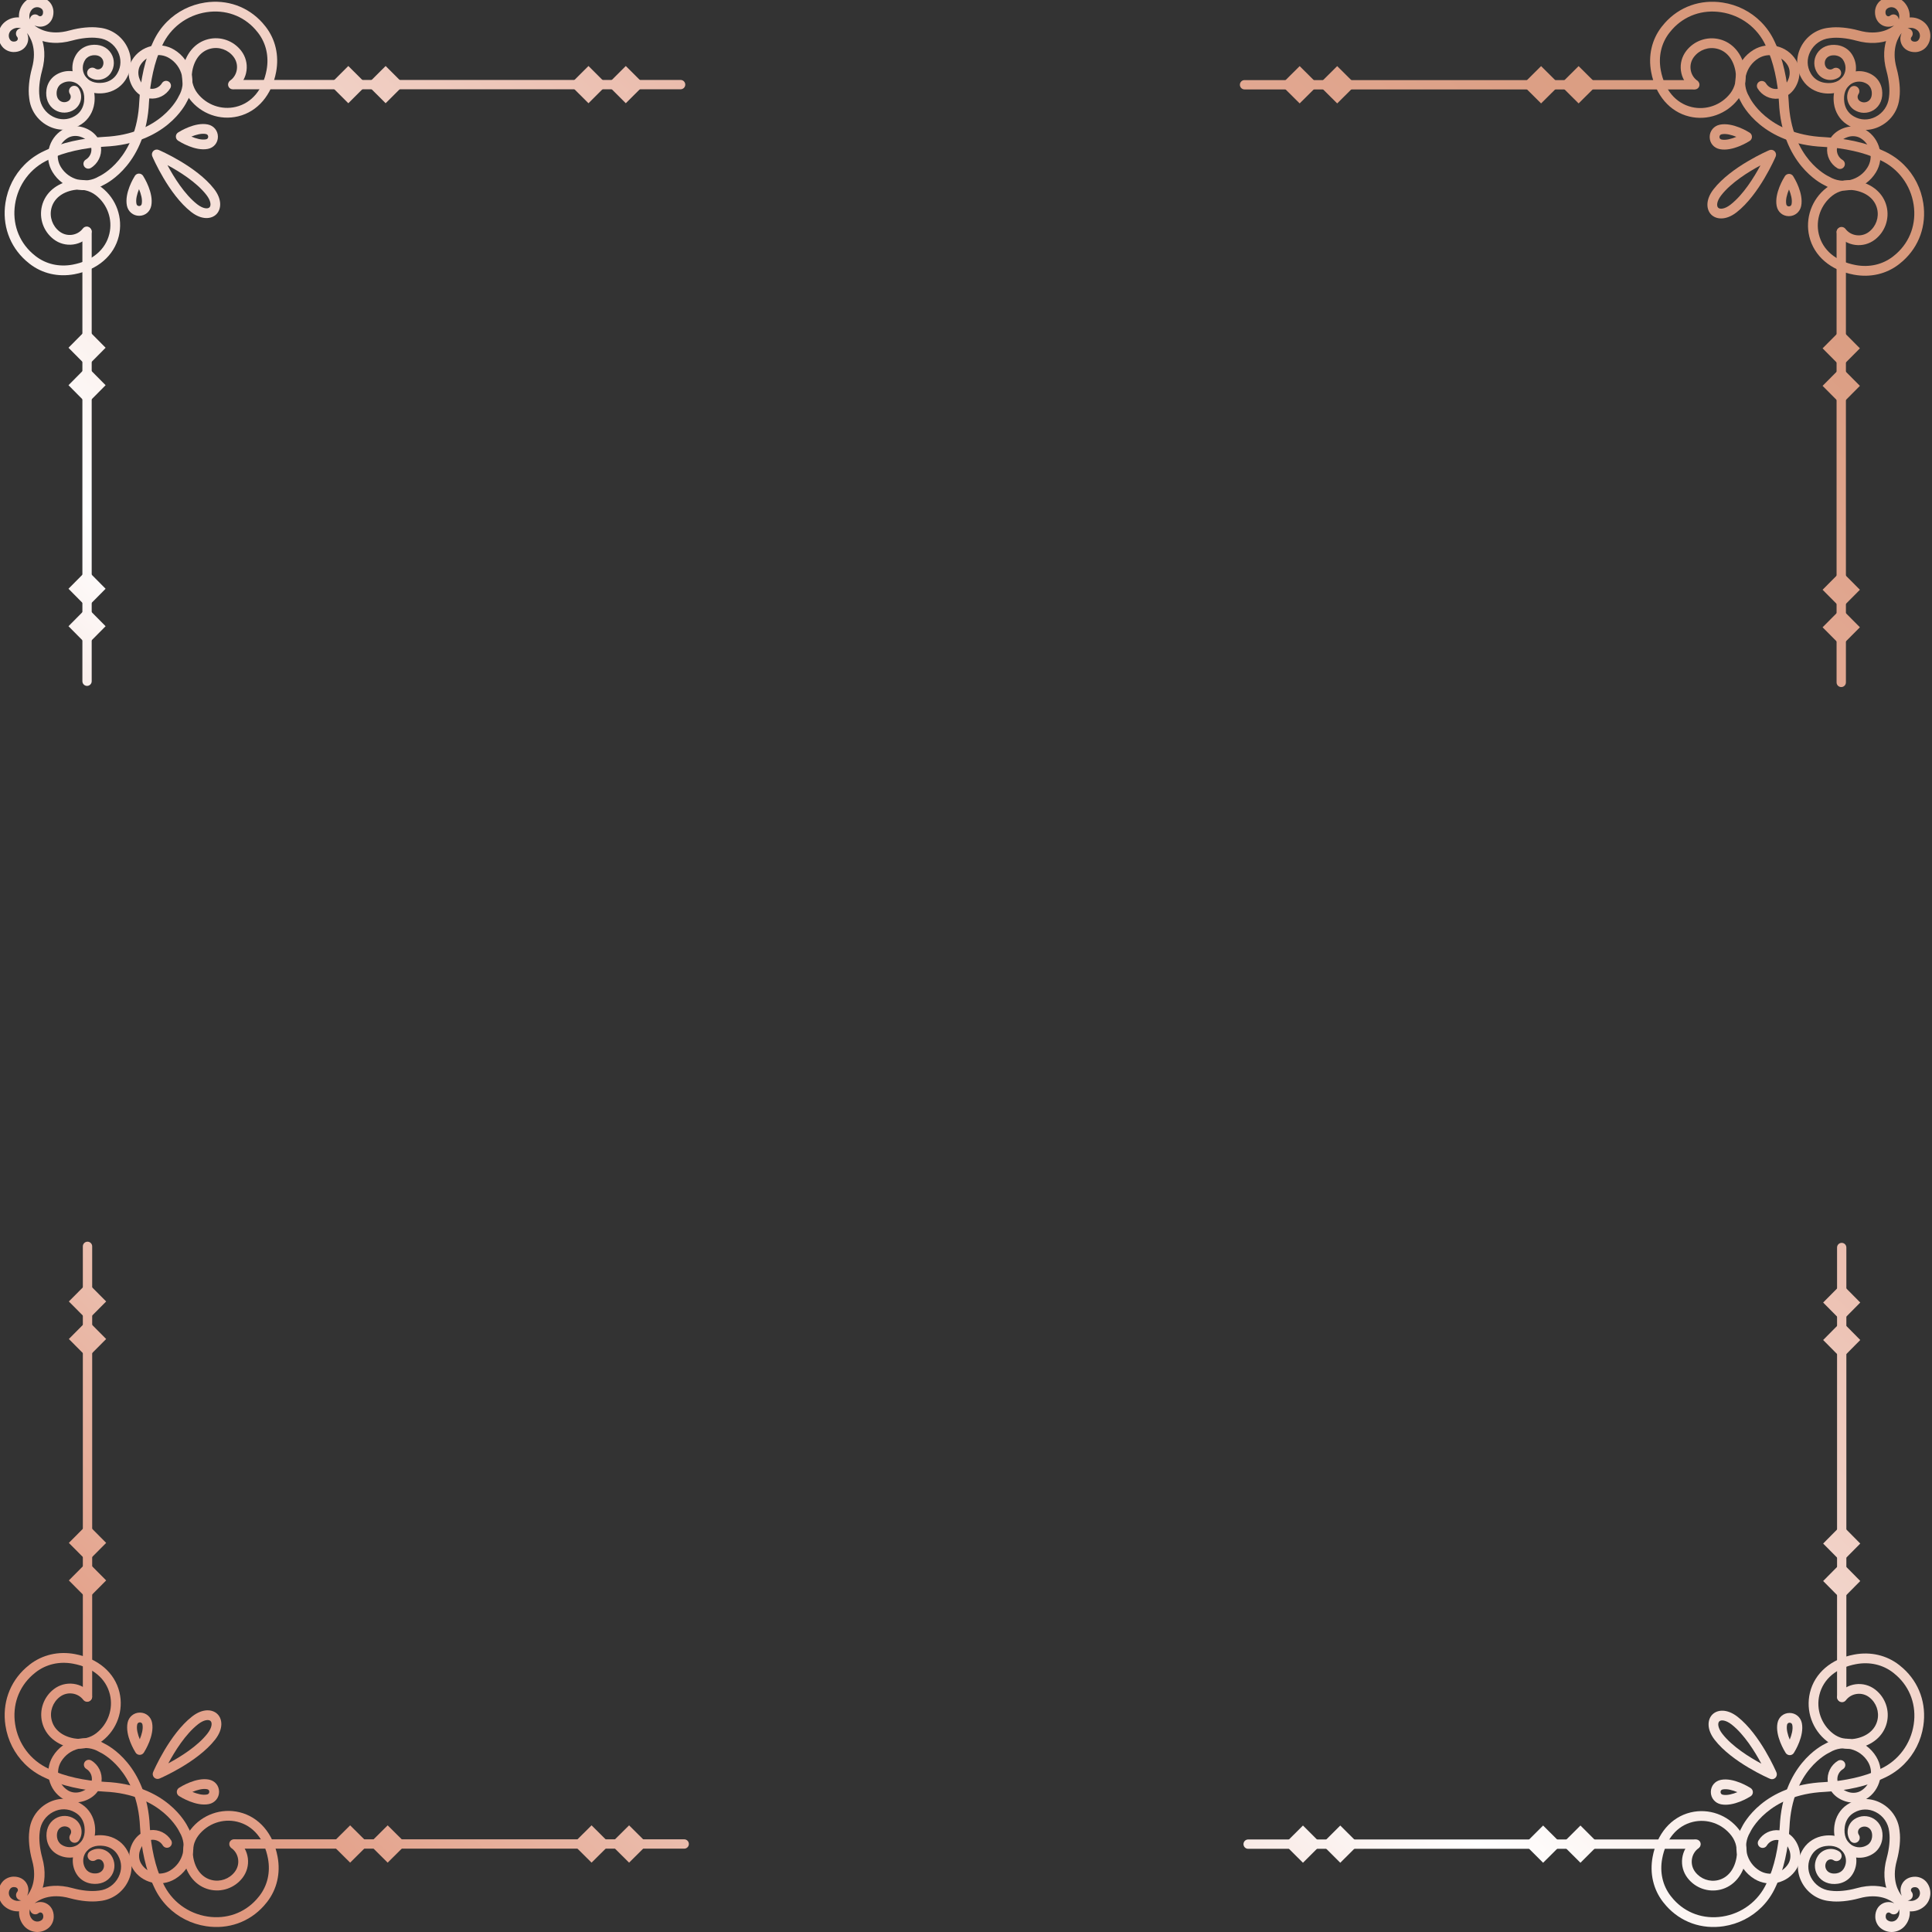 <?xml version="1.0" encoding="UTF-8"?><svg id="a" xmlns="http://www.w3.org/2000/svg" xmlns:xlink="http://www.w3.org/1999/xlink" viewBox="0 0 595.276 595.276"><rect x="0" y="0" width="595.276" height="595.276" fill="#333333" stroke="none"/><defs><linearGradient id="b" x1="-245.084" y1="342.011" x2="417.916" y2="-349.989" gradientUnits="userSpaceOnUse"><stop offset="0" stop-color="#de8f73"/><stop offset=".052" stop-color="#e19a81"/><stop offset=".152" stop-color="#eabaa9"/><stop offset=".289" stop-color="#f9ece8"/><stop offset=".335" stop-color="#fff"/><stop offset=".469" stop-color="#f2d5cb"/><stop offset=".575" stop-color="#eabaaa"/><stop offset=".632" stop-color="#e7b09e"/><stop offset=".642" stop-color="#e6ae9b"/><stop offset=".881" stop-color="#d18f6d"/><stop offset="1" stop-color="#c9845c"/></linearGradient><linearGradient id="c" x1="-244.353" y1="342.712" x2="418.647" y2="-349.288" xlink:href="#b"/><linearGradient id="d" x1="-230.345" y1="356.133" x2="432.655" y2="-335.867" xlink:href="#b"/><linearGradient id="e" x1="-235.579" y1="351.118" x2="427.421" y2="-340.882" xlink:href="#b"/><linearGradient id="f" x1="-235.244" y1="351.439" x2="427.756" y2="-340.561" xlink:href="#b"/><linearGradient id="g" x1="-177.78" y1="406.495" x2="485.22" y2="-285.505" xlink:href="#b"/><linearGradient id="h" x1="-183.545" y1="400.971" x2="479.455" y2="-291.029" xlink:href="#b"/><linearGradient id="i" x1="-214.876" y1="370.954" x2="448.124" y2="-321.046" xlink:href="#b"/><linearGradient id="j" x1="-220.641" y1="365.43" x2="442.359" y2="-326.57" xlink:href="#b"/><linearGradient id="k" x1="-203.903" y1="381.467" x2="459.097" y2="-310.533" xlink:href="#b"/><linearGradient id="l" x1="-174.591" y1="409.55" x2="488.409" y2="-282.45" xlink:href="#b"/><linearGradient id="m" x1="-180.588" y1="403.805" x2="482.412" y2="-288.195" xlink:href="#b"/><linearGradient id="n" x1="-213.173" y1="372.585" x2="449.827" y2="-319.415" xlink:href="#b"/><linearGradient id="o" x1="-219.169" y1="366.84" x2="443.831" y2="-325.16" xlink:href="#b"/><linearGradient id="p" x1="-201.761" y1="383.519" x2="461.239" y2="-308.481" xlink:href="#b"/><linearGradient id="q" x1="-269.901" y1="318.235" x2="393.099" y2="-373.765" xlink:href="#b"/><linearGradient id="r" x1="-269.724" y1="318.404" x2="393.276" y2="-373.596" xlink:href="#b"/><linearGradient id="s" x1="29.353" y1="604.947" x2="692.353" y2="-87.053" xlink:href="#b"/><linearGradient id="t" x1="11.389" y1="587.737" x2="674.389" y2="-104.263" xlink:href="#b"/><linearGradient id="u" x1="19.929" y1="595.918" x2="682.929" y2="-96.082" xlink:href="#b"/><linearGradient id="v" x1="29.523" y1="605.111" x2="692.523" y2="-86.889" xlink:href="#b"/><linearGradient id="w" x1="10.738" y1="587.113" x2="673.738" y2="-104.887" xlink:href="#b"/><linearGradient id="x" x1="104.193" y1="676.651" x2="767.193" y2="-15.349" xlink:href="#b"/><linearGradient id="y" x1="98.418" y1="671.118" x2="761.418" y2="-20.882" xlink:href="#b"/><linearGradient id="z" x1="67.035" y1="641.05" x2="730.035" y2="-50.95" xlink:href="#b"/><linearGradient id="aa" x1="61.259" y1="635.516" x2="724.259" y2="-56.484" xlink:href="#b"/><linearGradient id="ab" x1="78.026" y1="651.581" x2="741.026" y2="-40.419" xlink:href="#b"/><linearGradient id="ac" x1="-66.313" y1="513.291" x2="596.687" y2="-178.709" xlink:href="#b"/><linearGradient id="ad" x1="-60.284" y1="519.066" x2="602.716" y2="-172.934" xlink:href="#b"/><linearGradient id="ae" x1="-27.529" y1="550.45" x2="635.471" y2="-141.55" xlink:href="#b"/><linearGradient id="af" x1="-21.5" y1="556.225" x2="641.5" y2="-135.775" xlink:href="#b"/><linearGradient id="ag" x1="-39.001" y1="539.458" x2="623.999" y2="-152.542" xlink:href="#b"/><linearGradient id="ah" x1="26.755" y1="602.458" x2="689.755" y2="-89.542" xlink:href="#b"/><linearGradient id="ai" x1="15.237" y1="591.423" x2="678.237" y2="-100.577" xlink:href="#b"/><linearGradient id="aj" x1="275.505" y1="840.784" x2="938.505" y2="148.784" xlink:href="#b"/><linearGradient id="ak" x1="274.773" y1="840.083" x2="937.773" y2="148.083" xlink:href="#b"/><linearGradient id="al" x1="260.765" y1="826.662" x2="923.765" y2="134.662" xlink:href="#b"/><linearGradient id="am" x1="266" y1="831.677" x2="929" y2="139.677" xlink:href="#b"/><linearGradient id="an" x1="265.665" y1="831.356" x2="928.665" y2="139.356" xlink:href="#b"/><linearGradient id="ao" x1="208.2" y1="776.3" x2="871.2" y2="84.3" xlink:href="#b"/><linearGradient id="ap" x1="213.966" y1="781.824" x2="876.966" y2="89.824" xlink:href="#b"/><linearGradient id="aq" x1="245.296" y1="811.841" x2="908.296" y2="119.841" xlink:href="#b"/><linearGradient id="ar" x1="251.062" y1="817.365" x2="914.062" y2="125.365" xlink:href="#b"/><linearGradient id="as" x1="234.323" y1="801.328" x2="897.323" y2="109.328" xlink:href="#b"/><linearGradient id="at" x1="205.011" y1="773.244" x2="868.011" y2="81.244" xlink:href="#b"/><linearGradient id="au" x1="211.008" y1="778.99" x2="874.008" y2="86.99" xlink:href="#b"/><linearGradient id="av" x1="243.593" y1="810.209" x2="906.593" y2="118.209" xlink:href="#b"/><linearGradient id="aw" x1="249.59" y1="815.955" x2="912.59" y2="123.955" xlink:href="#b"/><linearGradient id="ax" x1="232.181" y1="799.275" x2="895.181" y2="107.275" xlink:href="#b"/><linearGradient id="ay" x1="300.321" y1="864.56" x2="963.321" y2="172.56" xlink:href="#b"/><linearGradient id="az" x1="300.145" y1="864.391" x2="963.145" y2="172.391" xlink:href="#b"/><linearGradient id="ba" x1="1.068" y1="577.848" x2="664.068" y2="-114.152" xlink:href="#b"/><linearGradient id="bb" x1="19.031" y1="595.058" x2="682.031" y2="-96.942" xlink:href="#b"/><linearGradient id="bc" x1="10.492" y1="586.877" x2="673.492" y2="-105.123" xlink:href="#b"/><linearGradient id="bd" x1=".897" y1="577.684" x2="663.897" y2="-114.316" xlink:href="#b"/><linearGradient id="be" x1="19.683" y1="595.682" x2="682.683" y2="-96.318" xlink:href="#b"/><linearGradient id="bf" x1="-73.773" y1="506.144" x2="589.227" y2="-185.856" xlink:href="#b"/><linearGradient id="bg" x1="-67.997" y1="511.677" x2="595.003" y2="-180.323" xlink:href="#b"/><linearGradient id="bh" x1="-36.614" y1="541.745" x2="626.386" y2="-150.255" xlink:href="#b"/><linearGradient id="bi" x1="-30.838" y1="547.278" x2="632.162" y2="-144.722" xlink:href="#b"/><linearGradient id="bj" x1="-47.605" y1="531.214" x2="615.395" y2="-160.786" xlink:href="#b"/><linearGradient id="bk" x1="96.733" y1="669.504" x2="759.733" y2="-22.496" xlink:href="#b"/><linearGradient id="bl" x1="90.705" y1="663.728" x2="753.705" y2="-28.272" xlink:href="#b"/><linearGradient id="bm" x1="57.949" y1="632.345" x2="720.949" y2="-59.655" xlink:href="#b"/><linearGradient id="bn" x1="51.921" y1="626.57" x2="714.921" y2="-65.43" xlink:href="#b"/><linearGradient id="bo" x1="69.421" y1="643.337" x2="732.421" y2="-48.663" xlink:href="#b"/><linearGradient id="bp" x1="3.665" y1="580.336" x2="666.665" y2="-111.664" xlink:href="#b"/><linearGradient id="bq" x1="15.184" y1="591.372" x2="678.184" y2="-100.628" xlink:href="#b"/></defs><path d="M7.57,50.734c1.726-1.734,3.767-3.168,6.054-4.218l.583-.268c4.45-2.197,11.141-3.728,17.859-4.076,17.6-.789,22.877-12.257,22.929-12.372.025-.057.054-.112.085-.165,2.408-4.015,1.093-9.275-2.931-11.725-3.047-1.854-7.025-.906-8.879,2.118-.675,1.106-.83,2.564-.413,3.898.618,1.978,1.907,3.224,3.537,3.42,1.401.168,2.778-.506,3.5-1.71.429-.714,1.348-.941,2.057-.513.709.429.938,1.352.512,2.064-1.335,2.218-3.852,3.454-6.424,3.146-2.811-.337-5.069-2.396-6.041-5.506-.673-2.152-.404-4.533.719-6.37,2.712-4.427,8.535-5.828,12.987-3.116,5.407,3.292,7.185,10.351,3.988,15.773-.597,1.269-6.693,13.221-25.481,14.064-6.229.322-12.639,1.774-16.719,3.788l-.621.286c-5.495,2.525-9.324,7.651-10.24,13.716-.871,5.778,1.057,11.27,5.292,15.068.331.296.675.584,1.031.861,3.19,2.483,7.257,3.42,11.453,2.636,5.993-1.119,10.107-4.576,11.286-9.484,1.065-4.432-.584-9.106-4.2-11.909-1.858-1.439-4.32-2.017-6.752-1.586-3.674.65-6.195,2.713-6.914,5.658-.647,2.64.329,5.426,2.489,7.097,1.101.853,2.464,1.223,3.835,1.044,1.353-.176,2.56-.865,3.382-1.952.525-.667,1.446-.782,2.102-.277.656.507.779,1.45.276,2.109-1.316,1.721-3.224,2.822-5.374,3.103-2.166.283-4.315-.302-6.052-1.645-3.099-2.398-4.499-6.401-3.569-10.197,1.004-4.095,4.481-7.048,9.304-7.902,3.261-.578,6.58.212,9.104,2.167,4.552,3.526,6.625,9.412,5.283,14.995-1.445,6.022-6.549,10.41-13.651,11.736-5.048.943-9.963-.2-13.84-3.217-.411-.321-.808-.653-1.189-.995-5.002-4.487-7.283-10.96-6.257-17.76.686-4.552,2.783-8.652,5.902-11.782Z" fill="url(#b)"/><path d="M51.446,6.703c3.119-3.131,7.205-5.234,11.74-5.923,6.775-1.029,13.226,1.26,17.697,6.28.342.383.672.781.991,1.192,3.008,3.891,4.146,8.824,3.207,13.89-1.322,7.126-5.693,12.248-11.694,13.699-5.563,1.347-11.428-.734-14.941-5.301-1.949-2.534-2.736-5.864-2.16-9.137.851-4.839,3.795-8.33,7.874-9.337,3.783-.933,7.772.472,10.161,3.582,1.339,1.743,1.921,3.9,1.64,6.074-.28,2.156-1.376,4.069-3.092,5.393-.656.505-1.597.382-2.102-.277-.505-.659-.392-1.595.276-2.109,1.083-.825,1.769-2.036,1.945-3.395.178-1.376-.191-2.744-1.04-3.849-1.665-2.167-4.441-3.148-7.072-2.498-2.936.724-4.99,3.254-5.638,6.939-.429,2.441.147,4.912,1.581,6.777,2.792,3.629,7.45,5.284,11.866,4.215,4.893-1.183,8.336-5.314,9.451-11.327.781-4.211-.152-8.292-2.628-11.495-.275-.356-.562-.701-.857-1.033-3.785-4.25-9.257-6.184-15.015-5.31-6.043.918-11.149,4.76-13.667,10.276l-.267.585c-2.025,4.133-3.472,10.566-3.793,16.827-.84,18.844-12.748,24.965-14.015,25.562-5.402,3.208-12.437,1.424-15.717-4.003-2.701-4.469-1.302-10.32,3.105-13.033,1.83-1.127,4.203-1.397,6.348-.722,3.1.976,5.151,3.242,5.487,6.063.306,2.58-.924,5.111-3.135,6.447-.709.428-1.63.198-2.057-.513-.427-.711-.201-1.633.512-2.064,1.199-.723,1.871-2.105,1.704-3.512-.195-1.635-1.437-2.929-3.408-3.549-1.329-.419-2.782-.264-3.884.415-3.017,1.855-3.958,5.851-2.11,8.91,2.441,4.038,7.682,5.358,11.683,2.942.053-.031.107-.061.164-.085.466-.212,11.547-5.448,12.328-23,.347-6.753,1.872-13.467,4.08-17.972l.249-.546c1.046-2.296,2.477-4.344,4.203-6.076Z" fill="url(#c)"/><path d="M47.244,46.518c.433-.434,1.086-.561,1.649-.319.474.203,11.664,5.063,17.056,11.996,2.578,3.313,2.219,6.314.721,7.817-1.499,1.504-4.489,1.864-7.791-.722-6.908-5.412-11.751-16.641-11.954-17.116-.241-.565-.115-1.221.318-1.655ZM64.551,63.886c.565-.568.415-2.069-.963-3.841h0c-3.048-3.919-8.365-7.215-11.998-9.169,1.949,3.648,5.236,8.988,9.135,12.043,1.767,1.383,3.263,1.533,3.827.967ZM64.768,59.119l-.012.012.012-.012Z" fill="url(#d)"/><path d="M41.765,53.927c.277-.278.656-.44,1.057-.44.51-.001.987.259,1.263.691.338.527,3.28,5.268,2.526,9.18h0c-.358,1.866-1.856,3.123-3.726,3.13-1.858.007-3.414-1.284-3.785-3.137-.784-3.919,2.126-8.644,2.461-9.17.059-.093.128-.178.204-.254ZM45.141,63.072l-1.471-.286c.258-1.339-.232-3.064-.835-4.507-.589,1.438-1.062,3.15-.796,4.48.131.653.629.722.837.721.246,0,.677-.09.795-.693l1.471.286Z" fill="url(#e)"/><path d="M54.628,41.019c.076-.076.16-.145.253-.204.524-.336,5.232-3.257,9.137-2.47,1.847.372,3.133,1.934,3.126,3.798-.007,1.876-1.26,3.378-3.119,3.739h0c-3.898.756-8.622-2.196-9.148-2.535-.43-.277-.689-.755-.688-1.267,0-.403.162-.783.439-1.061ZM63.933,42.697c.178-.178.214-.408.214-.564.001-.209-.068-.708-.719-.84-1.33-.268-3.035.205-4.464.795,1.442.606,3.163,1.1,4.491.842.221-.043.374-.129.477-.233Z" fill="url(#f)"/><polygon points="21.103 192.947 26.82 187.175 32.537 192.947 26.82 198.718 21.103 192.947" fill="url(#g)"/><polygon points="21.103 181.404 26.82 175.633 32.537 181.404 26.82 187.176 21.103 181.404" fill="url(#h)"/><polygon points="21.103 118.687 26.82 112.915 32.537 118.687 26.82 124.458 21.103 118.687" fill="url(#i)"/><polygon points="21.103 107.144 26.82 101.373 32.537 107.144 26.82 112.916 21.103 107.144" fill="url(#j)"/><path d="M26.82,69.97c-.791,0-1.432.643-1.432,1.437v138.491c0,.793.641,1.437,1.432,1.437s1.432-.643,1.432-1.437V71.407c0-.794-.641-1.437-1.432-1.437Z" fill="url(#k)"/><polygon points="192.818 31.808 187.067 26.071 192.818 20.334 198.569 26.071 192.818 31.808" fill="url(#l)"/><polygon points="181.317 31.808 175.565 26.071 181.317 20.334 187.068 26.071 181.317 31.808" fill="url(#m)"/><polygon points="118.82 31.808 113.069 26.071 118.82 20.334 124.571 26.071 118.82 31.808" fill="url(#n)"/><polygon points="107.319 31.808 101.568 26.071 107.319 20.334 113.07 26.071 107.319 31.808" fill="url(#o)"/><path d="M209.709,24.634H71.707c-.791,0-1.432.643-1.432,1.437s.641,1.437,1.432,1.437h138.002c.791,0,1.432-.643,1.432-1.437s-.641-1.437-1.432-1.437Z" fill="url(#p)"/><path d="M12.097,36.799c-1.713-1.719-2.817-3.983-3.086-6.466l-.033-.3c-.331-2.42-.013-5.791.855-8.975,1.755-6.257-.663-9.871-1.558-10.939.538,1.088.566,2.387.033,3.516-.724,1.536-2.282,2.432-4.167,2.398-1.313-.022-2.6-.645-3.398-1.597-1.883-2.254-1.595-5.646.641-7.563,1.284-1.1,2.916-1.634,4.595-1.504,1.655.127,3.166.895,4.249,2.133.673.65,5.177,5.556,2.693,14.415-.746,2.734-1.04,5.695-.764,7.719l.038.344c.279,2.563,1.822,4.794,4.128,5.967,2.158,1.1,4.563,1.056,6.599-.12.171-.098.332-.199.491-.306,1.354-.912,2.233-2.379,2.471-4.126.339-2.508-.449-4.556-2.153-5.621-1.51-.941-3.44-.901-4.92.102-.706.479-1.186,1.275-1.319,2.185-.203,1.387.2,2.509,1.093,3.072.775.488,1.769.469,2.532-.048.702-.478.891-1.437.421-2.137-.495-.736-.3-1.735.434-2.232s1.73-.302,2.225.435c1.456,2.169.881,5.129-1.284,6.598-1.814,1.232-4.181,1.275-6.03.11-1.997-1.26-2.949-3.596-2.562-6.261.262-1.803,1.245-3.402,2.697-4.385,2.526-1.713,5.825-1.778,8.405-.169,2.793,1.744,4.149,5.026,3.637,8.788-.356,2.63-1.766,4.951-3.866,6.367-.23.153-.452.293-.678.423-2.987,1.724-6.503,1.797-9.644.196-1.043-.531-1.976-1.216-2.775-2.018ZM6.506,8.736c-.246-.084-.505-.138-.771-.159-.828-.064-1.634.2-2.268.744-.904.774-1.024,2.142-.266,3.05.216.26.605.439.998.446.607.011,1.038-.186,1.212-.556.136-.29.092-.632-.112-.872-.574-.676-.494-1.692.18-2.268.298-.255.664-.381,1.027-.384Z" fill="url(#q)"/><path d="M7.663,9.474c-1.059-1.063-1.698-2.454-1.815-3.972-.13-1.685.403-3.323,1.499-4.612,1.91-2.244,5.29-2.532,7.536-.643.976.813,1.568,2.094,1.59,3.411.034,1.892-.859,3.454-2.389,4.181-1.126.535-2.421.506-3.506-.034,1.049.886,4.651,3.33,10.891,1.567,3.183-.875,6.541-1.193,8.995-.856l.257.027c3.629.396,6.79,2.593,8.455,5.883,1.595,3.153,1.523,6.682-.199,9.685-.127.223-.266.445-.412.666-1.418,2.116-3.73,3.53-6.351,3.888-3.75.514-7.021-.846-8.757-3.65-1.603-2.589-1.537-5.901.169-8.436.98-1.457,2.573-2.442,4.369-2.706,2.656-.389,4.982.57,6.239,2.571,1.161,1.856,1.118,4.231-.109,6.051-1.464,2.173-4.414,2.751-6.575,1.29-.734-.496-.929-1.496-.434-2.233.495-.737,1.491-.932,2.224-.435.698.472,1.653.282,2.131-.423.515-.766.534-1.762.048-2.54-.563-.895-1.678-1.3-3.061-1.097-.907.133-1.7.615-2.177,1.323-.999,1.485-1.039,3.424-.102,4.938,1.065,1.712,3.103,2.502,5.601,2.16,1.74-.238,3.202-1.121,4.117-2.488.101-.152.203-.314.297-.48,1.175-2.048,1.219-4.462.123-6.627-1.173-2.317-3.394-3.864-5.944-4.142l-.3-.032c-2.061-.284-5.012.012-7.747.764-8.815,2.489-13.699-2.009-14.353-2.707-.107-.095-.21-.191-.311-.292ZM12.891,2.775c-.021-.021-.043-.041-.067-.062-.904-.761-2.268-.641-3.039.267-.541.636-.804,1.444-.74,2.276.02.266.074.526.159.774.003-.365.128-.73.382-1.03.574-.676,1.587-.757,2.26-.181.239.205.58.249.869.112.369-.174.565-.607.554-1.216-.006-.36-.148-.711-.377-.941Z" fill="url(#r)"/><path d="M586.664,50.822c-1.735-1.736-3.786-3.174-6.086-4.225l-.586-.268c-4.473-2.201-11.199-3.734-17.953-4.083-17.692-.79-22.996-12.278-23.049-12.393-.025-.057-.054-.112-.086-.165-2.42-4.022-1.099-9.29,2.946-11.745,3.063-1.857,7.062-.907,8.925,2.121.679,1.108.834,2.568.415,3.904-.621,1.981-1.917,3.23-3.555,3.426-1.409.169-2.793-.507-3.518-1.713-.432-.715-1.355-.942-2.068-.514-.712.429-.943,1.354-.514,2.068,1.342,2.222,3.872,3.46,6.458,3.151,2.825-.338,5.095-2.4,6.073-5.516.676-2.156.406-4.541-.723-6.38-2.726-4.434-8.58-5.838-13.055-3.122-5.435,3.297-7.223,10.369-4.009,15.8.6,1.271,6.728,13.243,25.615,14.087,6.261.323,12.705,1.777,16.806,3.795l.625.286c5.524,2.529,9.373,7.664,10.294,13.739.875,5.787-1.063,11.289-5.319,15.093-.333.297-.678.585-1.036.863-3.207,2.488-7.295,3.426-11.513,2.64-6.025-1.121-10.16-4.584-11.345-9.5-1.071-4.44.587-9.122,4.222-11.929,1.868-1.441,4.342-2.02,6.788-1.589,3.694.651,6.228,2.718,6.951,5.668.651,2.644-.331,5.435-2.502,7.109-1.107.854-2.477,1.225-3.856,1.046-1.36-.177-2.574-.867-3.4-1.955-.528-.668-1.454-.784-2.113-.277-.66.507-.784,1.453-.277,2.113,1.323,1.724,3.241,2.826,5.402,3.108,2.177.283,4.338-.302,6.084-1.648,3.115-2.402,4.523-6.411,3.588-10.214-1.009-4.102-4.504-7.06-9.353-7.915-3.278-.579-6.614.213-9.152,2.171-4.576,3.532-6.659,9.427-5.311,15.02,1.453,6.032,6.583,10.427,13.723,11.756,5.075.944,10.016-.2,13.912-3.223.413-.322.812-.654,1.196-.997,5.028-4.494,7.321-10.979,6.29-17.79-.69-4.559-2.798-8.667-5.933-11.802Z" fill="url(#s)"/><path d="M542.558,6.716c-3.135-3.136-7.243-5.243-11.802-5.933-6.811-1.031-13.296,1.262-17.79,6.29-.343.384-.675.782-.996,1.195-3.024,3.898-4.168,8.839-3.224,13.913,1.329,7.138,5.723,12.269,11.756,13.723,5.593,1.349,11.488-.735,15.019-5.31,1.959-2.538,2.75-5.874,2.171-9.152-.855-4.847-3.814-8.344-7.915-9.353-3.802-.935-7.812.473-10.214,3.588-1.346,1.746-1.931,3.906-1.648,6.084.281,2.16,1.383,4.076,3.108,5.402.66.506,1.605.383,2.113-.277.507-.66.394-1.598-.277-2.113-1.089-.826-1.779-2.04-1.956-3.4-.179-1.379.192-2.748,1.046-3.855,1.674-2.171,4.465-3.153,7.109-2.502,2.951.725,5.016,3.259,5.668,6.951.431,2.446-.148,4.92-1.59,6.788-2.807,3.635-7.489,5.293-11.928,4.223-4.918-1.185-8.38-5.323-9.5-11.346-.785-4.218.153-8.306,2.641-11.514.277-.357.565-.702.862-1.035,3.805-4.257,9.306-6.195,15.093-5.319,6.074.92,11.208,4.768,13.739,10.294l.268.586c2.036,4.14,3.49,10.584,3.813,16.855.844,18.876,12.815,25.007,14.088,25.605,5.43,3.214,12.502,1.426,15.799-4.009,2.715-4.476,1.308-10.337-3.121-13.055-1.84-1.129-4.225-1.4-6.381-.723-3.116.978-5.178,3.247-5.516,6.073-.308,2.585.929,5.12,3.151,6.458.713.429,1.638.198,2.068-.514.429-.712.202-1.636-.514-2.068-1.205-.724-1.88-2.108-1.713-3.518.196-1.638,1.444-2.934,3.426-3.555,1.336-.42,2.796-.264,3.905.416,3.033,1.858,3.979,5.861,2.121,8.925-2.454,4.044-7.722,5.367-11.744,2.947-.053-.031-.108-.061-.165-.086-.469-.212-11.608-5.457-12.393-23.039-.348-6.764-1.882-13.49-4.101-18.002l-.25-.547c-1.052-2.3-2.49-4.351-4.225-6.086Z" fill="url(#t)"/><path d="M547.102,48.256c-.203.476-5.072,11.724-12.016,17.145-3.319,2.591-6.325,2.23-7.831.723-1.506-1.506-1.867-4.512.725-7.83,5.42-6.945,16.669-11.813,17.145-12.016.566-.243,1.223-.116,1.658.32s.562,1.092.32,1.658ZM533.232,63.027c3.919-3.06,7.224-8.409,9.183-12.063-3.653,1.957-8.997,5.259-12.061,9.184h0c-1.386,1.776-1.536,3.279-.968,3.848.568.567,2.072.417,3.847-.968ZM529.178,59.232l-.012-.012.012.012Z" fill="url(#u)"/><path d="M552.494,54.274c.336.527,3.262,5.259,2.474,9.185-.373,1.857-1.937,3.149-3.805,3.143-1.88-.007-3.386-1.266-3.746-3.135h0c-.758-3.919,2.2-8.667,2.54-9.196.277-.432.756-.693,1.27-.692.403,0,.784.162,1.063.441.076.076.145.161.205.254ZM550.375,62.894c.118.604.551.695.799.695.209.001.71-.068.841-.722.267-1.331-.209-3.047-.8-4.487-.607,1.446-1.099,3.174-.84,4.515l-1.479.286,1.479-.286Z" fill="url(#v)"/><path d="M539.8,42.153c.001.513-.259.992-.692,1.27-.528.34-5.277,3.297-9.196,2.54h0c-1.869-.362-3.129-1.867-3.135-3.746-.007-1.868,1.286-3.432,3.142-3.805,3.926-.788,8.658,2.138,9.185,2.474.093.059.178.128.254.205.278.279.441.659.441,1.063ZM530.485,43.005c1.336.258,3.065-.236,4.515-.843-1.436-.591-3.15-1.065-4.487-.797-.654.132-.724.632-.722.841,0,.156.036.387.215.565.104.104.257.19.48.233Z" fill="url(#w)"/><polygon points="573.06 193.274 567.313 187.493 561.566 193.274 567.313 199.055 573.06 193.274" fill="url(#x)"/><polygon points="573.06 181.712 567.313 175.931 561.566 181.712 567.313 187.494 573.06 181.712" fill="url(#y)"/><polygon points="573.06 118.889 567.313 113.107 561.566 118.889 567.313 124.67 573.06 118.889" fill="url(#z)"/><polygon points="573.06 107.327 567.313 101.546 561.566 107.327 567.313 113.108 573.06 107.327" fill="url(#aa)"/><path d="M567.313,70.09c.795,0,1.439.644,1.439,1.439v138.725c0,.795-.644,1.439-1.439,1.439s-1.439-.644-1.439-1.439V71.529c0-.795.644-1.439,1.439-1.439Z" fill="url(#ab)"/><polygon points="400.446 31.863 406.227 26.117 400.446 20.37 394.664 26.117 400.446 31.863" fill="url(#ac)"/><polygon points="412.007 31.863 417.789 26.117 412.007 20.37 406.226 26.117 412.007 31.863" fill="url(#ad)"/><polygon points="474.831 31.863 480.612 26.117 474.831 20.37 469.05 26.117 474.831 31.863" fill="url(#ae)"/><polygon points="486.393 31.863 492.174 26.117 486.393 20.37 480.611 26.117 486.393 31.863" fill="url(#af)"/><path d="M383.466,24.677h138.725c.795,0,1.439.644,1.439,1.439,0,.795-.644,1.439-1.439,1.439h-138.725c-.795,0-1.439-.644-1.439-1.439,0-.795.644-1.439,1.439-1.439Z" fill="url(#ag)"/><path d="M579.323,38.883c-3.157,1.604-6.693,1.531-9.695-.196-.227-.13-.451-.27-.682-.423-2.111-1.419-3.528-3.744-3.886-6.378-.515-3.768.848-7.056,3.656-8.803,2.594-1.611,5.911-1.546,8.449.17,1.459.985,2.447,2.587,2.711,4.393.389,2.67-.568,5.01-2.576,6.272-1.859,1.167-4.238,1.124-6.062-.11-2.177-1.471-2.755-4.437-1.291-6.609.497-.738,1.498-.934,2.236-.436s.933,1.499.436,2.236c-.473.702-.283,1.662.423,2.141.767.518,1.766.537,2.545.048.898-.564,1.303-1.688,1.099-3.077-.133-.912-.616-1.709-1.326-2.189-1.487-1.005-3.428-1.045-4.946-.102-1.713,1.066-2.505,3.118-2.164,5.63.239,1.75,1.123,3.219,2.484,4.133.16.107.322.208.493.306,2.046,1.179,4.465,1.223,6.633.121,2.318-1.175,3.868-3.41,4.149-5.977l.038-.344c.278-2.027-.018-4.993-.768-7.732-2.497-8.874,2.03-13.788,2.707-14.439,1.089-1.241,2.608-2.009,4.272-2.137,1.688-.13,3.329.405,4.619,1.506,2.247,1.92,2.537,5.318.644,7.575-.802.953-2.097,1.577-3.416,1.599-1.895.034-3.461-.864-4.189-2.402-.535-1.131-.507-2.432.034-3.522-.9,1.07-3.33,4.689-1.566,10.957.873,3.189,1.192,6.566.859,8.99l-.033.3c-.27,2.487-1.38,4.755-3.102,6.477-.803.803-1.742,1.489-2.79,2.021ZM588.766,9.138c.678.578.758,1.595.181,2.272-.205.24-.249.583-.112.874.175.37.608.568,1.218.557.396-.007.786-.186,1.004-.447.762-.909.642-2.28-.267-3.055-.638-.544-1.447-.809-2.28-.745-.268.021-.528.075-.776.159.365.003.733.13,1.032.385Z" fill="url(#ah)"/><path d="M586.258,9.785c-.658.699-5.567,5.205-14.429,2.711-2.749-.753-5.715-1.049-7.787-.765l-.301.032c-2.563.278-4.796,1.828-5.976,4.149-1.101,2.17-1.058,4.587.124,6.639.095.166.197.328.298.481.92,1.369,2.389,2.253,4.139,2.492,2.512.342,4.56-.449,5.631-2.164.942-1.517.902-3.459-.102-4.946-.48-.709-1.277-1.192-2.188-1.325-1.391-.203-2.512.203-3.077,1.099-.489.779-.47,1.777.048,2.544.48.706,1.44.897,2.142.424.738-.497,1.738-.302,2.236.436.497.738.302,1.74-.436,2.236-2.172,1.464-5.138.885-6.61-1.292-1.234-1.823-1.277-4.203-.109-6.062,1.264-2.004,3.602-2.964,6.272-2.575,1.806.264,3.407,1.251,4.392,2.71,1.716,2.539,1.782,5.856.17,8.45-1.744,2.808-5.033,4.171-8.803,3.656-2.635-.358-4.959-1.775-6.384-3.894-.146-.222-.286-.445-.414-.668-1.731-3.008-1.803-6.543-.2-9.701,1.674-3.295,4.851-5.495,8.499-5.893l.258-.027c2.466-.338,5.843-.018,9.042.858,6.274,1.766,9.894-.682,10.948-1.57-1.09.541-2.392.57-3.524.034-1.538-.728-2.436-2.293-2.401-4.188.022-1.319.617-2.602,1.599-3.417,2.257-1.893,5.655-1.603,7.575.644,1.101,1.291,1.637,2.932,1.506,4.619-.117,1.52-.76,2.914-1.824,3.978-.101.101-.205.198-.313.293ZM580.936,3.724c-.011.61.186,1.043.557,1.218.29.137.633.092.874-.113.677-.577,1.695-.497,2.272.181.255.3.381.666.384,1.031.086-.248.14-.508.16-.775.064-.833-.2-1.642-.744-2.28-.775-.909-2.146-1.029-3.055-.267-.024.021-.046.041-.067.062-.23.23-.373.581-.379.942Z" fill="url(#ai)"/><path d="M586.706,543.542c-1.726,1.734-3.767,3.168-6.054,4.218l-.583.268c-4.45,2.197-11.141,3.728-17.859,4.076-17.6.789-22.877,12.257-22.929,12.372-.025.057-.054.112-.085.165-2.408,4.015-1.093,9.275,2.931,11.725,3.047,1.854,7.025.906,8.879-2.118.675-1.106.83-2.564.413-3.898-.618-1.978-1.907-3.224-3.537-3.42-1.401-.168-2.778.506-3.5,1.71-.429.714-1.348.941-2.057.513-.709-.429-.938-1.352-.512-2.064,1.335-2.218,3.852-3.454,6.424-3.146,2.811.337,5.069,2.396,6.041,5.506.673,2.152.404,4.533-.719,6.37-2.712,4.427-8.535,5.828-12.987,3.116-5.407-3.292-7.185-10.351-3.988-15.773.597-1.269,6.693-13.221,25.481-14.064,6.229-.322,12.639-1.774,16.719-3.788l.621-.286c5.495-2.525,9.324-7.651,10.24-13.716.871-5.778-1.057-11.27-5.292-15.068-.331-.296-.675-.584-1.031-.861-3.19-2.483-7.257-3.42-11.453-2.636-5.993,1.119-10.107,4.576-11.286,9.484-1.065,4.432.584,9.106,4.2,11.909,1.858,1.439,4.32,2.017,6.752,1.586,3.674-.65,6.195-2.713,6.914-5.658.647-2.64-.329-5.426-2.489-7.097-1.101-.853-2.464-1.223-3.835-1.044-1.353.176-2.56.865-3.382,1.952-.525.667-1.446.782-2.102.277-.656-.507-.779-1.45-.276-2.109,1.316-1.721,3.224-2.822,5.374-3.103,2.166-.283,4.315.302,6.052,1.645,3.099,2.398,4.499,6.401,3.569,10.197-1.004,4.095-4.481,7.048-9.304,7.902-3.261.578-6.58-.212-9.104-2.167-4.552-3.526-6.625-9.412-5.283-14.995,1.445-6.022,6.549-10.41,13.651-11.736,5.048-.943,9.963.2,13.84,3.217.411.321.808.653,1.189.995,5.002,4.487,7.283,10.96,6.257,17.76-.686,4.552-2.783,8.652-5.902,11.782Z" fill="url(#aj)"/><path d="M542.83,587.573c-3.119,3.131-7.205,5.234-11.74,5.923-6.775,1.029-13.226-1.26-17.697-6.28-.342-.383-.672-.781-.991-1.192-3.008-3.891-4.146-8.824-3.207-13.89,1.322-7.126,5.693-12.248,11.694-13.699,5.563-1.347,11.428.734,14.941,5.301,1.949,2.534,2.736,5.864,2.16,9.137-.851,4.839-3.795,8.33-7.874,9.337-3.783.933-7.772-.472-10.161-3.582-1.339-1.743-1.921-3.9-1.64-6.074.28-2.156,1.376-4.069,3.092-5.393.656-.505,1.597-.382,2.102.277.505.659.392,1.595-.276,2.109-1.083.825-1.769,2.036-1.945,3.395-.178,1.376.191,2.744,1.04,3.849,1.665,2.167,4.441,3.148,7.072,2.498,2.936-.724,4.99-3.254,5.638-6.939.429-2.441-.147-4.912-1.581-6.777-2.792-3.629-7.45-5.284-11.866-4.215-4.893,1.183-8.336,5.314-9.451,11.327-.781,4.211.152,8.292,2.628,11.495.275.356.562.701.857,1.033,3.785,4.25,9.257,6.184,15.015,5.31,6.043-.918,11.149-4.76,13.667-10.276l.267-.585c2.025-4.133,3.472-10.566,3.793-16.827.84-18.844,12.748-24.965,14.015-25.562,5.402-3.208,12.437-1.424,15.717,4.003,2.701,4.469,1.302,10.32-3.105,13.033-1.83,1.127-4.203,1.397-6.348.722-3.1-.976-5.151-3.242-5.487-6.063-.306-2.58.924-5.111,3.135-6.447.709-.428,1.63-.198,2.057.513.427.711.201,1.633-.512,2.064-1.199.723-1.871,2.105-1.704,3.512.195,1.635,1.437,2.929,3.408,3.549,1.329.419,2.782.264,3.884-.415,3.017-1.855,3.958-5.851,2.11-8.91-2.441-4.038-7.682-5.358-11.683-2.942-.053.031-.107.061-.164.085-.466.212-11.547,5.448-12.328,23-.347,6.753-1.872,13.467-4.08,17.972l-.249.546c-1.046,2.296-2.477,4.344-4.203,6.076Z" fill="url(#ak)"/><path d="M547.032,547.758c-.433.434-1.086.561-1.649.319-.474-.203-11.664-5.063-17.056-11.996-2.578-3.313-2.219-6.314-.721-7.817,1.499-1.504,4.489-1.864,7.791.722,6.908,5.412,11.751,16.641,11.954,17.116.241.565.115,1.221-.318,1.655ZM529.725,530.39c-.565.568-.415,2.069.963,3.841h0c3.048,3.919,8.365,7.215,11.998,9.169-1.949-3.648-5.236-8.988-9.135-12.043-1.767-1.383-3.263-1.533-3.827-.967ZM529.508,535.157l.012-.012-.012.012Z" fill="url(#al)"/><path d="M552.511,540.349c-.277.278-.656.44-1.057.44-.51.001-.987-.259-1.263-.691-.338-.527-3.28-5.268-2.526-9.18h0c.358-1.866,1.856-3.123,3.726-3.13,1.858-.007,3.414,1.284,3.785,3.137.784,3.919-2.126,8.644-2.461,9.17-.059.093-.128.178-.204.254ZM549.135,531.204l1.471.286c-.258,1.339.232,3.064.835,4.507.589-1.438,1.062-3.15.796-4.48-.131-.653-.629-.722-.837-.721-.246,0-.677.09-.795.693l-1.471-.286Z" fill="url(#am)"/><path d="M539.648,553.257c-.076.076-.16.145-.253.204-.524.336-5.232,3.257-9.137,2.47-1.847-.372-3.133-1.934-3.126-3.798.007-1.876,1.26-3.378,3.119-3.739h0c3.898-.756,8.622,2.196,9.148,2.535.43.277.689.755.688,1.267,0,.403-.162.783-.439,1.061ZM530.343,551.579c-.178.178-.214.408-.214.564-.001.209.068.708.719.84,1.33.268,3.035-.205,4.464-.795-1.442-.606-3.163-1.1-4.491-.842-.221.043-.374.129-.477.233Z" fill="url(#an)"/><polygon points="573.173 401.329 567.456 407.101 561.739 401.329 567.456 395.558 573.173 401.329" fill="url(#ao)"/><polygon points="573.173 412.872 567.456 418.643 561.739 412.872 567.456 407.1 573.173 412.872" fill="url(#ap)"/><polygon points="573.173 475.589 567.456 481.361 561.739 475.589 567.456 469.818 573.173 475.589" fill="url(#aq)"/><polygon points="573.173 487.132 567.456 492.903 561.739 487.132 567.456 481.36 573.173 487.132" fill="url(#ar)"/><path d="M567.456,524.306c.791,0,1.432-.643,1.432-1.437v-138.491c0-.793-.641-1.437-1.432-1.437s-1.432.643-1.432,1.437v138.491c0,.794.641,1.437,1.432,1.437Z" fill="url(#as)"/><polygon points="401.458 562.468 407.209 568.205 401.458 573.942 395.707 568.205 401.458 562.468" fill="url(#at)"/><polygon points="412.959 562.468 418.711 568.205 412.959 573.942 407.208 568.205 412.959 562.468" fill="url(#au)"/><polygon points="475.456 562.468 481.207 568.205 475.456 573.942 469.705 568.205 475.456 562.468" fill="url(#av)"/><polygon points="486.957 562.468 492.708 568.205 486.957 573.942 481.206 568.205 486.957 562.468" fill="url(#aw)"/><path d="M384.567,569.642h138.002c.791,0,1.432-.643,1.432-1.437s-.641-1.437-1.432-1.437h-138.002c-.791,0-1.432.643-1.432,1.437s.641,1.437,1.432,1.437Z" fill="url(#ax)"/><path d="M582.179,557.477c1.713,1.719,2.817,3.983,3.086,6.466l.033.3c.331,2.42.013,5.791-.855,8.975-1.755,6.257.663,9.871,1.558,10.939-.538-1.088-.566-2.387-.033-3.516.724-1.536,2.282-2.432,4.167-2.398,1.313.022,2.6.645,3.398,1.597,1.883,2.254,1.595,5.646-.641,7.563-1.284,1.1-2.916,1.634-4.595,1.504-1.655-.127-3.166-.895-4.249-2.133-.673-.65-5.177-5.556-2.693-14.415.746-2.734,1.04-5.695.764-7.719l-.038-.344c-.279-2.563-1.822-4.794-4.128-5.967-2.158-1.1-4.563-1.056-6.599.12-.171.098-.332.199-.491.306-1.354.912-2.233,2.379-2.471,4.126-.339,2.508.449,4.556,2.153,5.621,1.51.941,3.44.901,4.92-.102.706-.479,1.186-1.275,1.319-2.185.203-1.387-.2-2.509-1.093-3.072-.775-.488-1.769-.469-2.532.048-.702.478-.891,1.437-.421,2.137.495.736.3,1.735-.434,2.232s-1.73.302-2.225-.435c-1.456-2.169-.881-5.129,1.284-6.598,1.814-1.232,4.181-1.275,6.03-.11,1.997,1.26,2.949,3.596,2.562,6.261-.262,1.803-1.245,3.402-2.697,4.385-2.526,1.713-5.825,1.778-8.405.169-2.793-1.744-4.149-5.026-3.637-8.788.356-2.63,1.766-4.951,3.866-6.367.23-.153.452-.293.678-.423,2.987-1.724,6.503-1.797,9.644-.196,1.043.531,1.976,1.216,2.775,2.018ZM587.77,585.54c.246.084.505.138.771.159.828.064,1.634-.2,2.268-.744.904-.774,1.024-2.142.266-3.05-.216-.26-.605-.439-.998-.446-.607-.011-1.038.186-1.212.556-.136.29-.092.632.112.872.574.676.494,1.692-.18,2.268-.298.255-.664.381-1.027.384Z" fill="url(#ay)"/><path d="M586.613,584.802c1.059,1.063,1.698,2.454,1.815,3.972.13,1.685-.403,3.323-1.499,4.612-1.91,2.244-5.29,2.532-7.536.643-.976-.813-1.568-2.094-1.59-3.411-.034-1.892.859-3.454,2.389-4.181,1.126-.535,2.421-.506,3.506.034-1.049-.886-4.651-3.33-10.891-1.567-3.183.875-6.541,1.193-8.995.856l-.257-.027c-3.629-.396-6.79-2.593-8.455-5.883-1.595-3.153-1.523-6.682.199-9.685.127-.223.266-.445.412-.666,1.418-2.116,3.73-3.53,6.351-3.888,3.75-.514,7.021.846,8.757,3.65,1.603,2.589,1.537,5.901-.169,8.436-.98,1.457-2.573,2.442-4.369,2.706-2.656.389-4.982-.57-6.239-2.571-1.161-1.856-1.118-4.231.109-6.051,1.464-2.173,4.414-2.751,6.575-1.29.734.496.929,1.496.434,2.233-.495.737-1.491.932-2.224.435-.698-.472-1.653-.282-2.131.423-.515.766-.534,1.762-.048,2.54.563.895,1.678,1.3,3.061,1.097.907-.133,1.7-.615,2.177-1.323.999-1.485,1.039-3.424.102-4.938-1.065-1.712-3.103-2.502-5.601-2.16-1.74.238-3.202,1.121-4.117,2.488-.101.152-.203.314-.297.48-1.175,2.048-1.219,4.462-.123,6.627,1.173,2.317,3.394,3.864,5.944,4.142l.3.032c2.061.284,5.012-.012,7.747-.764,8.815-2.489,13.699,2.009,14.353,2.707.107.095.21.191.311.292ZM581.385,591.501c.021.021.043.041.067.062.904.761,2.268.641,3.039-.267.541-.636.804-1.444.74-2.276-.02-.266-.074-.526-.159-.774-.003.365-.128.73-.382,1.03-.574.676-1.587.757-2.26.181-.239-.205-.58-.249-.869-.112-.369.174-.565.607-.554,1.216.006.36.148.711.377.941Z" fill="url(#az)"/><path d="M7.612,543.454c1.735,1.736,3.786,3.174,6.086,4.225l.586.268c4.473,2.201,11.199,3.734,17.953,4.083,17.692.79,22.996,12.278,23.049,12.393.025.057.054.112.086.165,2.42,4.022,1.099,9.29-2.946,11.745-3.063,1.857-7.062.907-8.925-2.121-.679-1.108-.834-2.568-.415-3.904.621-1.981,1.917-3.23,3.555-3.426,1.409-.169,2.793.507,3.518,1.713.432.715,1.355.942,2.068.514.712-.429.943-1.354.514-2.068-1.342-2.222-3.872-3.46-6.458-3.151-2.825.338-5.095,2.4-6.073,5.516-.676,2.156-.406,4.541.723,6.38,2.726,4.434,8.58,5.838,13.055,3.122,5.435-3.297,7.223-10.369,4.009-15.8-.6-1.271-6.728-13.243-25.615-14.087-6.261-.323-12.705-1.777-16.806-3.795l-.625-.286c-5.524-2.529-9.373-7.664-10.294-13.739-.875-5.787,1.063-11.289,5.319-15.093.333-.297.678-.585,1.036-.863,3.207-2.488,7.295-3.426,11.513-2.64,6.025,1.121,10.16,4.584,11.345,9.5,1.071,4.44-.587,9.122-4.222,11.929-1.868,1.441-4.342,2.02-6.788,1.589-3.694-.651-6.228-2.718-6.951-5.668-.651-2.644.331-5.435,2.502-7.109,1.107-.854,2.477-1.225,3.856-1.046,1.36.177,2.574.867,3.4,1.955.528.668,1.454.784,2.113.277.66-.507.784-1.453.277-2.113-1.323-1.724-3.241-2.826-5.402-3.108-2.177-.283-4.338.302-6.084,1.648-3.115,2.402-4.523,6.411-3.588,10.214,1.009,4.102,4.504,7.06,9.353,7.915,3.278.579,6.614-.213,9.152-2.171,4.576-3.532,6.659-9.427,5.311-15.02-1.453-6.032-6.583-10.427-13.723-11.756-5.075-.944-10.016.2-13.912,3.223-.413.322-.812.654-1.196.997-5.028,4.494-7.321,10.979-6.29,17.79.69,4.559,2.798,8.667,5.933,11.802Z" fill="url(#ba)"/><path d="M51.718,587.56c3.135,3.136,7.243,5.243,11.802,5.933,6.811,1.031,13.296-1.262,17.79-6.29.343-.384.675-.782.996-1.195,3.024-3.898,4.168-8.839,3.224-13.913-1.329-7.138-5.723-12.269-11.756-13.723-5.593-1.349-11.488.735-15.019,5.31-1.959,2.538-2.75,5.874-2.171,9.152.855,4.847,3.814,8.344,7.915,9.353,3.802.935,7.812-.473,10.214-3.588,1.346-1.746,1.931-3.906,1.648-6.084-.281-2.16-1.383-4.076-3.108-5.402-.66-.506-1.605-.383-2.113.277-.507.66-.394,1.598.277,2.113,1.089.826,1.779,2.04,1.956,3.4.179,1.379-.192,2.748-1.046,3.855-1.674,2.171-4.465,3.153-7.109,2.502-2.951-.725-5.016-3.259-5.668-6.951-.431-2.446.148-4.92,1.59-6.788,2.807-3.635,7.489-5.293,11.928-4.223,4.918,1.185,8.38,5.323,9.5,11.346.785,4.218-.153,8.306-2.641,11.514-.277.357-.565.702-.862,1.035-3.805,4.257-9.306,6.195-15.093,5.319-6.074-.92-11.208-4.768-13.739-10.294l-.268-.586c-2.036-4.14-3.49-10.584-3.813-16.855-.844-18.876-12.815-25.007-14.088-25.605-5.43-3.214-12.502-1.426-15.799,4.009-2.715,4.476-1.308,10.337,3.121,13.055,1.84,1.129,4.225,1.4,6.381.723,3.116-.978,5.178-3.247,5.516-6.073.308-2.585-.929-5.12-3.151-6.458-.713-.429-1.638-.198-2.068.514-.429.712-.202,1.636.514,2.068,1.205.724,1.88,2.108,1.713,3.518-.196,1.638-1.444,2.934-3.426,3.555-1.336.42-2.796.264-3.905-.416-3.033-1.858-3.979-5.861-2.121-8.925,2.454-4.044,7.722-5.367,11.744-2.947.053.031.108.061.165.086.469.212,11.608,5.457,12.393,23.039.348,6.764,1.882,13.49,4.101,18.002l.25.547c1.052,2.3,2.49,4.351,4.225,6.086Z" fill="url(#bb)"/><path d="M47.174,546.02c.203-.476,5.072-11.724,12.016-17.145,3.319-2.591,6.325-2.23,7.831-.723,1.506,1.506,1.867,4.512-.725,7.83-5.42,6.945-16.669,11.813-17.145,12.016-.566.243-1.223.116-1.658-.32s-.562-1.092-.32-1.658ZM61.044,531.249c-3.919,3.06-7.224,8.409-9.183,12.063,3.653-1.957,8.997-5.259,12.061-9.184h0c1.386-1.776,1.536-3.279.968-3.848-.568-.567-2.072-.417-3.847.968ZM65.098,535.044l.012.012-.012-.012Z" fill="url(#bc)"/><path d="M41.782,540.002c-.336-.527-3.262-5.259-2.474-9.185.373-1.857,1.937-3.149,3.805-3.143,1.88.007,3.386,1.266,3.746,3.135h0c.758,3.919-2.2,8.667-2.54,9.196-.277.432-.756.693-1.27.692-.403,0-.784-.162-1.063-.441-.076-.076-.145-.161-.205-.254ZM43.901,531.382c-.118-.604-.551-.695-.799-.695-.209-.001-.71.068-.841.722-.267,1.331.209,3.047.8,4.487.607-1.446,1.099-3.174.84-4.515l1.479-.286-1.479.286Z" fill="url(#bd)"/><path d="M54.476,552.123c-.001-.513.259-.992.692-1.27.528-.34,5.277-3.297,9.196-2.54h0c1.869.362,3.129,1.867,3.135,3.746.007,1.868-1.286,3.432-3.142,3.805-3.926.788-8.658-2.138-9.185-2.474-.093-.059-.178-.128-.254-.205-.278-.279-.441-.659-.441-1.063ZM63.791,551.271c-1.336-.258-3.065.236-4.515.843,1.436.591,3.15,1.065,4.487.797.654-.132.724-.632.722-.841,0-.156-.036-.387-.215-.565-.104-.104-.257-.19-.48-.233Z" fill="url(#be)"/><polygon points="21.216 401.002 26.963 406.783 32.71 401.002 26.963 395.221 21.216 401.002" fill="url(#bf)"/><polygon points="21.216 412.564 26.963 418.345 32.71 412.564 26.963 406.782 21.216 412.564" fill="url(#bg)"/><polygon points="21.216 475.387 26.963 481.169 32.71 475.387 26.963 469.606 21.216 475.387" fill="url(#bh)"/><polygon points="21.216 486.949 26.963 492.73 32.71 486.949 26.963 481.168 21.216 486.949" fill="url(#bi)"/><path d="M26.963,524.186c-.795,0-1.439-.644-1.439-1.439v-138.725c0-.795.644-1.439,1.439-1.439s1.439.644,1.439,1.439v138.725c0,.795-.644,1.439-1.439,1.439Z" fill="url(#bj)"/><polygon points="193.83 562.413 188.049 568.159 193.83 573.906 199.612 568.159 193.83 562.413" fill="url(#bk)"/><polygon points="182.269 562.413 176.487 568.159 182.269 573.906 188.05 568.159 182.269 562.413" fill="url(#bl)"/><polygon points="119.445 562.413 113.664 568.159 119.445 573.906 125.226 568.159 119.445 562.413" fill="url(#bm)"/><polygon points="107.883 562.413 102.102 568.159 107.883 573.906 113.665 568.159 107.883 562.413" fill="url(#bn)"/><path d="M210.81,569.599H72.085c-.795,0-1.439-.644-1.439-1.439,0-.795.644-1.439,1.439-1.439h138.725c.795,0,1.439.644,1.439,1.439,0,.795-.644,1.439-1.439,1.439Z" fill="url(#bo)"/><path d="M14.953,555.393c3.157-1.604,6.693-1.531,9.695.196.227.13.451.27.682.423,2.111,1.419,3.528,3.744,3.886,6.378.515,3.768-.848,7.056-3.656,8.803-2.594,1.611-5.911,1.546-8.449-.17-1.459-.985-2.447-2.587-2.711-4.393-.389-2.67.568-5.01,2.576-6.272,1.859-1.167,4.238-1.124,6.062.11,2.177,1.471,2.755,4.437,1.291,6.609-.497.738-1.498.934-2.236.436s-.933-1.499-.436-2.236c.473-.702.283-1.662-.423-2.141-.767-.518-1.766-.537-2.545-.048-.898.564-1.303,1.688-1.099,3.077.133.912.616,1.709,1.326,2.189,1.487,1.005,3.428,1.045,4.946.102,1.713-1.066,2.505-3.118,2.164-5.63-.239-1.75-1.123-3.219-2.484-4.133-.16-.107-.322-.208-.493-.306-2.046-1.179-4.465-1.223-6.633-.121-2.318,1.175-3.868,3.41-4.149,5.977l-.038.344c-.278,2.027.018,4.993.768,7.732,2.497,8.874-2.03,13.788-2.707,14.439-1.089,1.241-2.608,2.009-4.272,2.137-1.688.13-3.329-.405-4.619-1.506-2.247-1.92-2.537-5.318-.644-7.575.802-.953,2.097-1.577,3.416-1.599,1.895-.034,3.461.864,4.189,2.402.535,1.131.507,2.432-.034,3.522.9-1.07,3.33-4.689,1.566-10.957-.873-3.189-1.192-6.566-.859-8.99l.033-.3c.27-2.487,1.38-4.755,3.102-6.477.803-.803,1.742-1.489,2.79-2.021ZM5.51,585.138c-.678-.578-.758-1.595-.181-2.272.205-.24.249-.583.112-.874-.175-.37-.608-.568-1.218-.557-.396.007-.786.186-1.004.447-.762.909-.642,2.28.267,3.055.638.544,1.447.809,2.28.745.268-.021.528-.075.776-.159-.365-.003-.733-.13-1.032-.385Z" fill="url(#bp)"/><path d="M8.018,584.491c.658-.699,5.567-5.205,14.429-2.711,2.749.753,5.715,1.049,7.787.765l.301-.032c2.563-.278,4.796-1.828,5.976-4.149,1.101-2.17,1.058-4.587-.124-6.639-.095-.166-.197-.328-.298-.481-.92-1.369-2.389-2.253-4.139-2.492-2.512-.342-4.56.449-5.631,2.164-.942,1.517-.902,3.459.102,4.946.48.709,1.277,1.192,2.188,1.325,1.391.203,2.512-.203,3.077-1.099.489-.779.47-1.777-.048-2.544-.48-.706-1.44-.897-2.142-.424-.738.497-1.738.302-2.236-.436-.497-.738-.302-1.74.436-2.236,2.172-1.464,5.138-.885,6.61,1.292,1.234,1.823,1.277,4.203.109,6.062-1.264,2.004-3.602,2.964-6.272,2.575-1.806-.264-3.407-1.251-4.392-2.71-1.716-2.539-1.782-5.856-.17-8.45,1.744-2.808,5.033-4.171,8.803-3.656,2.635.358,4.959,1.775,6.384,3.894.146.222.286.445.414.668,1.731,3.008,1.803,6.543.2,9.701-1.674,3.295-4.851,5.495-8.499,5.893l-.258.027c-2.466.338-5.843.018-9.042-.858-6.274-1.766-9.894.682-10.948,1.57,1.09-.541,2.392-.57,3.524-.034,1.538.728,2.436,2.293,2.401,4.188-.022,1.319-.617,2.602-1.599,3.417-2.257,1.893-5.655,1.603-7.575-.644-1.101-1.291-1.637-2.932-1.506-4.619.117-1.52.76-2.914,1.824-3.978.101-.101.205-.198.313-.293ZM13.34,590.552c.011-.61-.186-1.043-.557-1.218-.29-.137-.633-.092-.874.113-.677.577-1.695.497-2.272-.181-.255-.3-.381-.666-.384-1.031-.086.248-.14.508-.16.775-.064.833.2,1.642.744,2.28.775.909,2.146,1.029,3.055.267.024-.021.046-.041.067-.062.23-.23.373-.581.379-.942Z" fill="url(#bq)"/></svg>